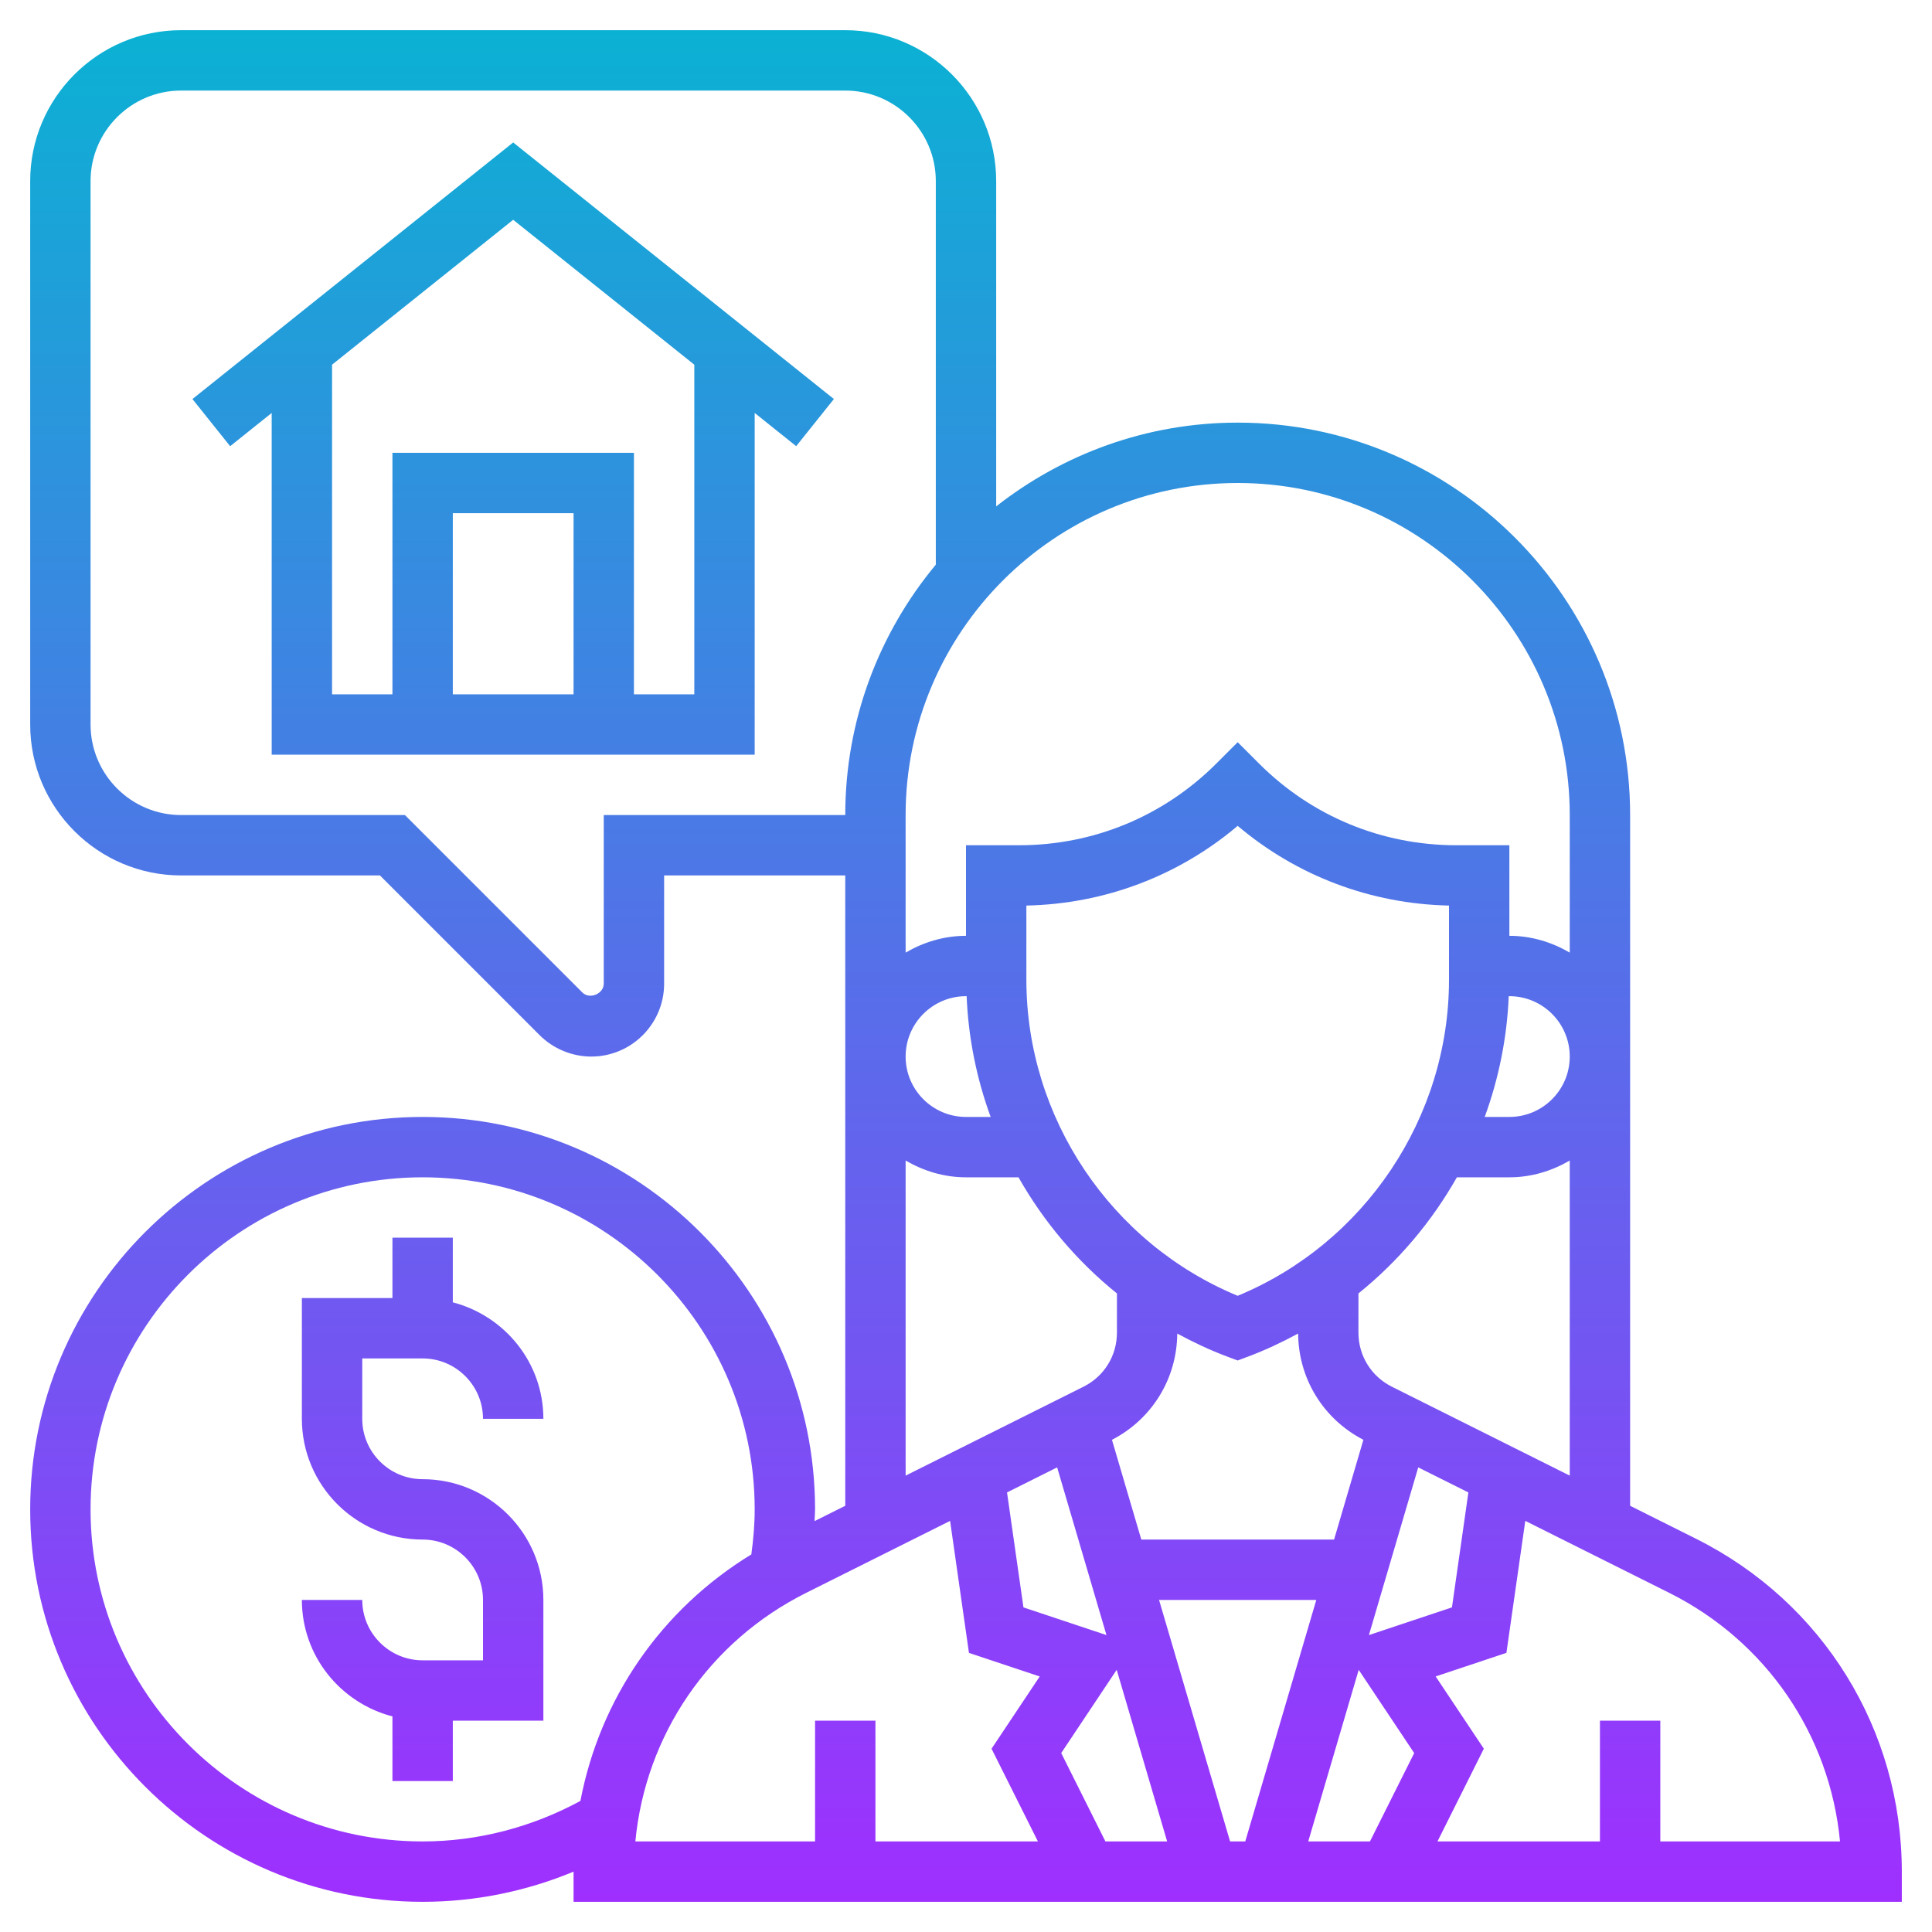 <svg id="Layer_5" enable-background="new 0 0 64 64" height="512" viewBox="0 0 64 64" width="512" xmlns="http://www.w3.org/2000/svg" xmlns:xlink="http://www.w3.org/1999/xlink"><linearGradient id="SVGID_1_" gradientUnits="userSpaceOnUse" x1="32" x2="32" y1="63" y2="1"><stop offset="0" stop-color="#9f2fff"/><stop offset="1" stop-color="#0bb1d3"/></linearGradient><path d="m56.187 50.975-2.187-1.094v-22.881c0-7.168-5.832-13-13-13-3.018 0-5.791 1.043-8 2.774v-10.774c0-2.757-2.243-5-5-5h-22c-2.757 0-5 2.243-5 5v18c0 2.757 2.243 5 5 5h6.586l5.293 5.294c.45.448 1.072.706 1.707.706 1.331 0 2.414-1.083 2.414-2.414v-3.586h6v20.881l-1.017.508c.004-.129.017-.259.017-.389 0-7.168-5.832-13-13-13s-13 5.832-13 13 5.832 13 13 13c1.725 0 3.424-.344 5-1v1h44v-1c0-4.699-2.611-8.924-6.813-11.025zm-10.082-5.04c-.682-.341-1.105-1.027-1.105-1.789v-1.299c1.324-1.067 2.428-2.377 3.261-3.847h1.739c.732 0 1.409-.212 2-.556v10.438zm-.723 15.065h-2.045l1.672-5.684 1.838 2.757zm-10.228-2.928 1.838-2.757 1.671 5.685h-2.045zm-3.133-25.072c.057 1.385.331 2.731.796 4h-.817c-1.103 0-2-.897-2-2s.897-2 2-2zm1.979-.544v-2.458c2.591-.055 5.037-.981 7-2.64 1.963 1.659 4.409 2.585 7 2.64v2.458c0 4.569-2.797 8.729-7 10.469-4.203-1.739-7-5.9-7-10.469zm15.979.544h.021c1.103 0 2 .897 2 2s-.897 2-2 2h-.817c.464-1.269.738-2.615.796-4zm-10.981 11.176c.529.287 1.078.546 1.651.761l.351.131.351-.132c.573-.215 1.122-.474 1.651-.761.011 1.495.836 2.835 2.162 3.52l-.971 3.305h-6.386l-.972-3.304c1.327-.685 2.152-2.025 2.163-3.52zm-3.979 4.433 1.634 5.555-2.75-.917-.544-3.808zm3.376 4.391h5.209l-2.353 8h-.503zm6.952 1.164 1.634-5.555 1.661.83-.544 3.808zm-4.347-38.164c6.065 0 11 4.935 11 11v4.556c-.591-.344-1.268-.556-2-.556v-3h-1.757c-2.469 0-4.79-.961-6.536-2.707l-.707-.707-.707.707c-1.746 1.746-4.067 2.707-6.536 2.707h-1.757v3c-.732 0-1.409.212-2 .556v-4.556c0-6.065 4.935-11 11-11zm-21 11v5.586c0 .337-.468.53-.707.293l-5.879-5.879h-7.414c-1.654 0-3-1.346-3-3v-18c0-1.654 1.346-3 3-3h22c1.654 0 3 1.346 3 3v12.705c-1.872 2.253-3 5.144-3 8.295zm10 11.444c.591.344 1.268.556 2 .556h1.739c.833 1.47 1.937 2.78 3.261 3.847v1.299c0 .763-.423 1.448-1.105 1.789l-5.895 2.947zm-16 22.556c-6.065 0-11-4.935-11-11s4.935-11 11-11 11 4.935 11 11c0 .501-.044.999-.111 1.492-2.984 1.821-5.016 4.778-5.662 8.166-1.601.867-3.392 1.342-5.227 1.342zm12.708-8.236 4.765-2.382.625 4.372 2.344.781-1.596 2.394 1.536 3.071h-5.382v-4h-2v4h-5.953c.337-3.528 2.441-6.626 5.661-8.236zm28.292 8.236v-4h-2v4h-5.382l1.536-3.072-1.596-2.394 2.344-.781.625-4.372 4.765 2.382c3.22 1.61 5.324 4.708 5.661 8.236h-5.953zm-48.625-47.781 1.249 1.562 1.376-1.101v11.32h16v-11.32l1.375 1.1 1.249-1.562-10.624-8.499zm12.625 9.781h-4v-6h4zm4 0h-2v-8h-8v8h-2v-10.919l6-4.8 6 4.8zm-11 22v2c0 1.103.897 2 2 2 2.206 0 4 1.794 4 4v4h-3v2h-2v-2.142c-1.72-.447-3-1.999-3-3.858h2c0 1.103.897 2 2 2h2v-2c0-1.103-.897-2-2-2-2.206 0-4-1.794-4-4v-4h3v-2h2v2.142c1.72.447 3 1.999 3 3.858h-2c0-1.103-.897-2-2-2z" fill="url(#SVGID_1_)"/></svg>